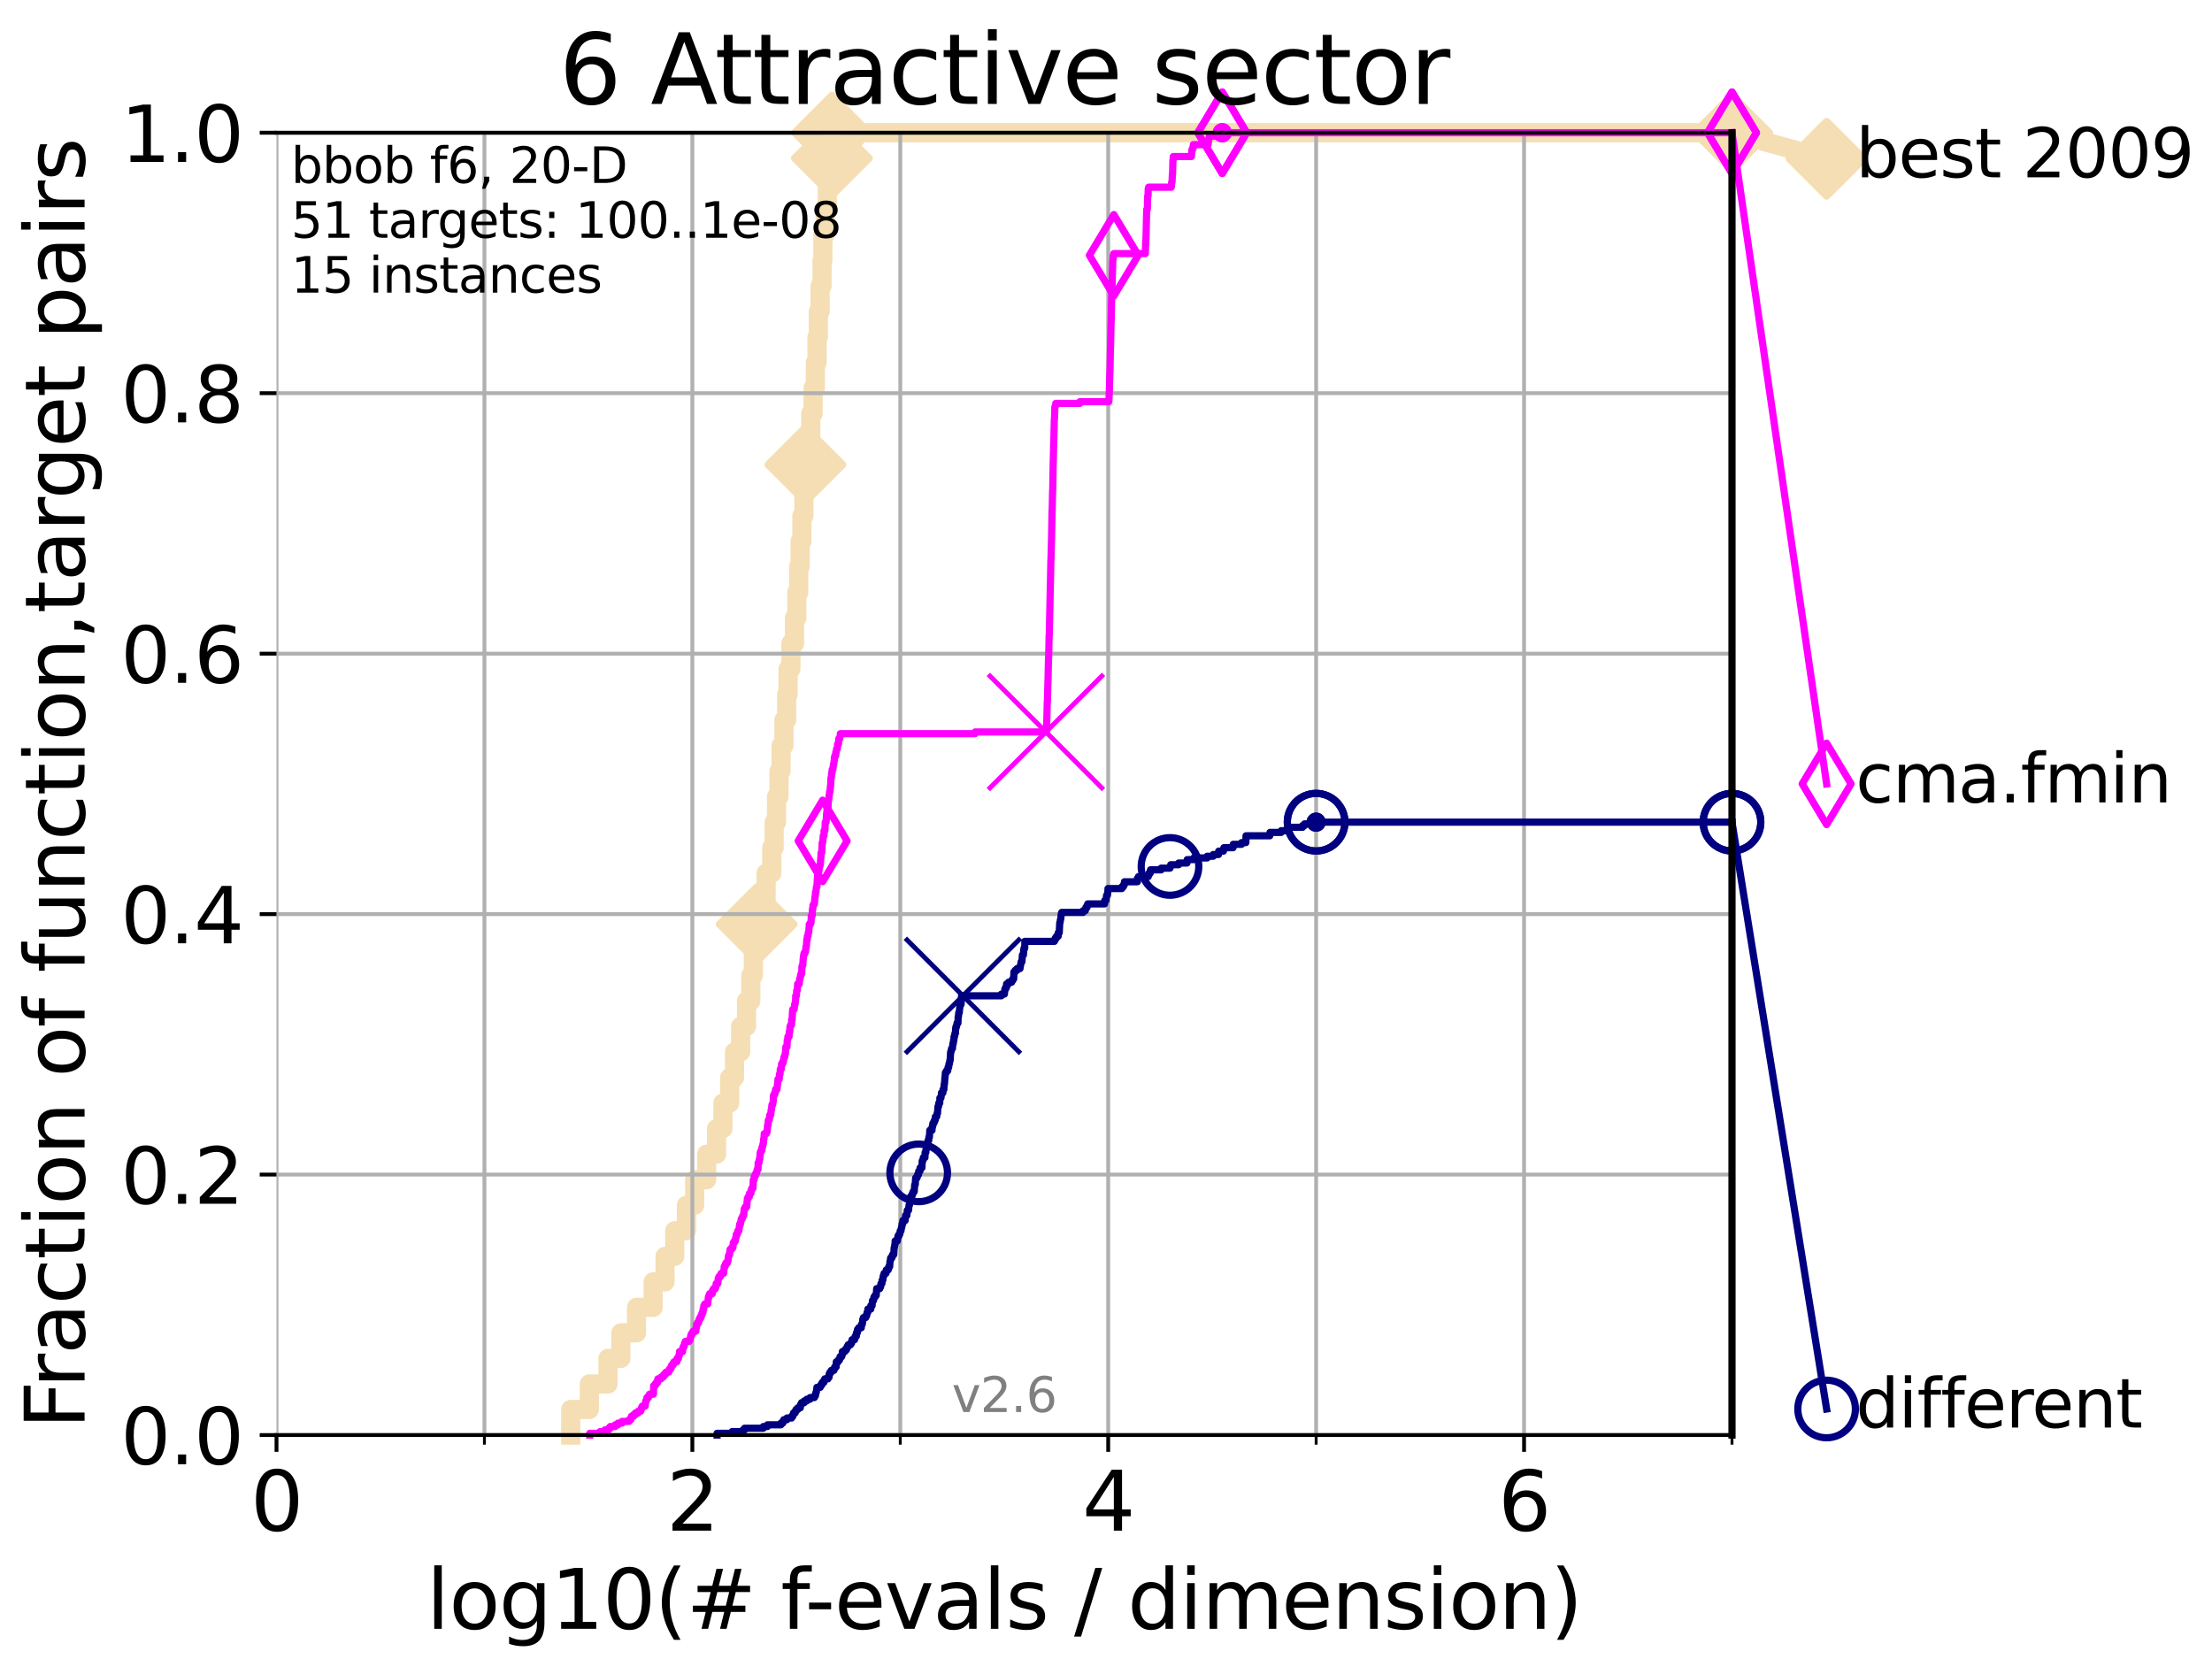 <?xml version="1.0" encoding="utf-8" standalone="no"?>
<!DOCTYPE svg PUBLIC "-//W3C//DTD SVG 1.1//EN"
  "http://www.w3.org/Graphics/SVG/1.1/DTD/svg11.dtd">
<svg height="345.6pt" version="1.1" viewBox="0 0 460.8 345.6" width="460.8pt" xmlns="http://www.w3.org/2000/svg" xmlns:xlink="http://www.w3.org/1999/xlink">
 <defs>
  <style type="text/css">*{stroke-linecap:butt;stroke-linejoin:round;}</style>
 </defs>
 <g id="figure_1">
  <g id="patch_1">
   <path d="M 0 345.6 
L 460.8 345.6 
L 460.8 0 
L 0 0 
z
" style="fill:#ffffff;"/>
  </g>
  <g id="axes_1">
   <g id="patch_2">
    <path d="M 57.6 298.944 
L 360.806 298.944 
L 360.806 27.648 
L 57.6 27.648 
z
" style="fill:#ffffff;"/>
   </g>
   <g id="line2d_1">
    <path d="M 118.89 298.944 
L 118.89 293.624 
L 122.766 293.624 
L 122.766 288.305 
L 126.661 288.305 
L 126.661 282.985 
L 129.334 282.985 
L 129.334 277.666 
L 132.604 277.666 
L 132.604 272.346 
L 136.069 272.346 
L 136.069 267.027 
L 138.541 267.027 
L 138.541 261.707 
L 140.566 261.707 
L 140.566 256.388 
L 143.006 256.388 
L 143.006 251.068 
L 144.713 251.068 
L 144.713 245.749 
L 147.208 245.749 
L 147.208 240.429 
L 149.274 240.429 
L 149.274 235.11 
L 150.594 235.11 
L 150.594 229.79 
L 152.008 229.79 
L 152.008 224.471 
L 153.013 224.471 
L 153.013 219.151 
L 154.284 219.151 
L 154.284 213.832 
L 155.511 213.832 
L 155.511 208.512 
L 156.408 208.512 
L 156.408 203.192 
L 156.937 203.192 
L 156.937 197.873 
L 157.637 197.873 
L 157.637 192.553 
L 158.432 192.553 
L 158.432 187.234 
L 159.589 187.234 
L 159.589 181.914 
L 160.77 181.914 
L 160.77 176.595 
L 161.274 176.595 
L 161.274 171.275 
L 161.766 171.275 
L 161.766 165.956 
L 162.277 165.956 
L 162.277 160.636 
L 162.712 160.636 
L 162.712 155.317 
L 163.308 155.317 
L 163.308 149.997 
L 163.873 149.997 
L 163.873 144.678 
L 164.171 144.678 
L 164.171 139.358 
L 164.759 139.358 
L 164.759 134.039 
L 165.508 134.039 
L 165.508 128.719 
L 165.993 128.719 
L 165.993 123.4 
L 166.385 123.4 
L 166.385 118.08 
L 166.679 118.08 
L 166.679 112.76 
L 167.051 112.76 
L 167.051 107.441 
L 167.469 107.441 
L 167.469 102.121 
L 167.775 102.121 
L 167.775 96.802 
L 168.259 96.802 
L 168.259 91.482 
L 168.895 91.482 
L 168.895 86.163 
L 169.388 86.163 
L 169.388 80.843 
L 169.857 80.843 
L 169.857 75.524 
L 170.198 75.524 
L 170.198 70.204 
L 170.477 70.204 
L 170.477 64.885 
L 170.847 64.885 
L 170.847 59.565 
L 171.247 59.565 
L 171.247 54.246 
L 171.418 54.246 
L 171.418 48.926 
L 171.895 48.926 
L 171.895 43.607 
L 172.344 43.607 
L 172.344 38.287 
L 172.881 38.287 
L 172.881 32.968 
L 173.298 32.968 
L 173.298 27.648 
L 360.806 27.648 
" style="fill:none;stroke:#f5deb3;stroke-linecap:square;stroke-width:4;"/>
   </g>
   <g id="line2d_2">
    <defs>
     <path d="M -0 7.778 
L 7.778 0 
L 0 -7.778 
L -7.778 -0 
z
" id="mc4cf26d261" style="stroke:#f5deb3;stroke-linejoin:miter;stroke-width:1.5;"/>
    </defs>
    <g>
     <use style="fill:#f5deb3;stroke:#f5deb3;stroke-linejoin:miter;stroke-width:1.5;" x="157.637" xlink:href="#mc4cf26d261" y="192.553"/>
     <use style="fill:#f5deb3;stroke:#f5deb3;stroke-linejoin:miter;stroke-width:1.5;" x="167.775" xlink:href="#mc4cf26d261" y="96.802"/>
     <use style="fill:#f5deb3;stroke:#f5deb3;stroke-linejoin:miter;stroke-width:1.5;" x="173.298" xlink:href="#mc4cf26d261" y="32.968"/>
     <use style="fill:#f5deb3;stroke:#f5deb3;stroke-linejoin:miter;stroke-width:1.5;" x="173.298" xlink:href="#mc4cf26d261" y="27.648"/>
     <use style="fill:#f5deb3;stroke:#f5deb3;stroke-linejoin:miter;stroke-width:1.5;" x="360.806" xlink:href="#mc4cf26d261" y="27.648"/>
    </g>
   </g>
   <g id="line2d_3">
    <path style="fill:none;stroke:#f5deb3;stroke-linecap:square;stroke-width:4;"/>
    <g/>
   </g>
   <g id="line2d_4">
    <path d="M 360.806 27.648 
L 380.515 33.074 
" style="fill:none;stroke:#f5deb3;stroke-linecap:square;stroke-width:4;"/>
    <g>
     <use style="fill:#f5deb3;stroke:#f5deb3;stroke-linejoin:miter;stroke-width:1.5;" x="360.806" xlink:href="#mc4cf26d261" y="27.648"/>
     <use style="fill:#f5deb3;stroke:#f5deb3;stroke-linejoin:miter;stroke-width:1.5;" x="380.515" xlink:href="#mc4cf26d261" y="33.074"/>
    </g>
   </g>
   <g id="matplotlib.axis_1">
    <g id="xtick_1">
     <g id="line2d_5">
      <path clip-path="url(#pa8941896c8)" d="M 57.6 298.944 
L 57.6 27.648 
" style="fill:none;stroke:#b0b0b0;stroke-linecap:square;stroke-width:0.8;"/>
     </g>
     <g id="line2d_6">
      <defs>
       <path d="M 0 0 
L 0 3.5 
" id="meb0733af43" style="stroke:#000000;stroke-width:0.8;"/>
      </defs>
      <g>
       <use style="stroke:#000000;stroke-width:0.8;" x="57.6" xlink:href="#meb0733af43" y="298.944"/>
      </g>
     </g>
     <g id="text_1">
      <!-- 0 -->
      <g transform="translate(52.192 318.861)scale(0.17 -0.17)">
       <defs>
        <path d="M 2034 4250 
Q 1547 4250 1301 3770 
Q 1056 3291 1056 2328 
Q 1056 1369 1301 889 
Q 1547 409 2034 409 
Q 2525 409 2770 889 
Q 3016 1369 3016 2328 
Q 3016 3291 2770 3770 
Q 2525 4250 2034 4250 
z
M 2034 4750 
Q 2819 4750 3233 4129 
Q 3647 3509 3647 2328 
Q 3647 1150 3233 529 
Q 2819 -91 2034 -91 
Q 1250 -91 836 529 
Q 422 1150 422 2328 
Q 422 3509 836 4129 
Q 1250 4750 2034 4750 
z
" id="DejaVuSans-30" transform="scale(0.016)"/>
       </defs>
       <use xlink:href="#DejaVuSans-30"/>
      </g>
     </g>
    </g>
    <g id="xtick_2">
     <g id="line2d_7">
      <path clip-path="url(#pa8941896c8)" d="M 144.23 298.944 
L 144.23 27.648 
" style="fill:none;stroke:#b0b0b0;stroke-linecap:square;stroke-width:0.8;"/>
     </g>
     <g id="line2d_8">
      <g>
       <use style="stroke:#000000;stroke-width:0.8;" x="144.23" xlink:href="#meb0733af43" y="298.944"/>
      </g>
     </g>
     <g id="text_2">
      <!-- 2 -->
      <g transform="translate(138.822 318.861)scale(0.17 -0.17)">
       <defs>
        <path d="M 1228 531 
L 3431 531 
L 3431 0 
L 469 0 
L 469 531 
Q 828 903 1448 1529 
Q 2069 2156 2228 2338 
Q 2531 2678 2651 2914 
Q 2772 3150 2772 3378 
Q 2772 3750 2511 3984 
Q 2250 4219 1831 4219 
Q 1534 4219 1204 4116 
Q 875 4013 500 3803 
L 500 4441 
Q 881 4594 1212 4672 
Q 1544 4750 1819 4750 
Q 2544 4750 2975 4387 
Q 3406 4025 3406 3419 
Q 3406 3131 3298 2873 
Q 3191 2616 2906 2266 
Q 2828 2175 2409 1742 
Q 1991 1309 1228 531 
z
" id="DejaVuSans-32" transform="scale(0.016)"/>
       </defs>
       <use xlink:href="#DejaVuSans-32"/>
      </g>
     </g>
    </g>
    <g id="xtick_3">
     <g id="line2d_9">
      <path clip-path="url(#pa8941896c8)" d="M 230.861 298.944 
L 230.861 27.648 
" style="fill:none;stroke:#b0b0b0;stroke-linecap:square;stroke-width:0.8;"/>
     </g>
     <g id="line2d_10">
      <g>
       <use style="stroke:#000000;stroke-width:0.8;" x="230.861" xlink:href="#meb0733af43" y="298.944"/>
      </g>
     </g>
     <g id="text_3">
      <!-- 4 -->
      <g transform="translate(225.453 318.861)scale(0.17 -0.17)">
       <defs>
        <path d="M 2419 4116 
L 825 1625 
L 2419 1625 
L 2419 4116 
z
M 2253 4666 
L 3047 4666 
L 3047 1625 
L 3713 1625 
L 3713 1100 
L 3047 1100 
L 3047 0 
L 2419 0 
L 2419 1100 
L 313 1100 
L 313 1709 
L 2253 4666 
z
" id="DejaVuSans-34" transform="scale(0.016)"/>
       </defs>
       <use xlink:href="#DejaVuSans-34"/>
      </g>
     </g>
    </g>
    <g id="xtick_4">
     <g id="line2d_11">
      <path clip-path="url(#pa8941896c8)" d="M 317.491 298.944 
L 317.491 27.648 
" style="fill:none;stroke:#b0b0b0;stroke-linecap:square;stroke-width:0.8;"/>
     </g>
     <g id="line2d_12">
      <g>
       <use style="stroke:#000000;stroke-width:0.8;" x="317.491" xlink:href="#meb0733af43" y="298.944"/>
      </g>
     </g>
     <g id="text_4">
      <!-- 6 -->
      <g transform="translate(312.083 318.861)scale(0.17 -0.17)">
       <defs>
        <path d="M 2113 2584 
Q 1688 2584 1439 2293 
Q 1191 2003 1191 1497 
Q 1191 994 1439 701 
Q 1688 409 2113 409 
Q 2538 409 2786 701 
Q 3034 994 3034 1497 
Q 3034 2003 2786 2293 
Q 2538 2584 2113 2584 
z
M 3366 4563 
L 3366 3988 
Q 3128 4100 2886 4159 
Q 2644 4219 2406 4219 
Q 1781 4219 1451 3797 
Q 1122 3375 1075 2522 
Q 1259 2794 1537 2939 
Q 1816 3084 2150 3084 
Q 2853 3084 3261 2657 
Q 3669 2231 3669 1497 
Q 3669 778 3244 343 
Q 2819 -91 2113 -91 
Q 1303 -91 875 529 
Q 447 1150 447 2328 
Q 447 3434 972 4092 
Q 1497 4750 2381 4750 
Q 2619 4750 2861 4703 
Q 3103 4656 3366 4563 
z
" id="DejaVuSans-36" transform="scale(0.016)"/>
       </defs>
       <use xlink:href="#DejaVuSans-36"/>
      </g>
     </g>
    </g>
    <g id="xtick_5">
     <g id="line2d_13">
      <path clip-path="url(#pa8941896c8)" d="M 100.915 298.944 
L 100.915 27.648 
" style="fill:none;stroke:#b0b0b0;stroke-linecap:square;stroke-width:0.8;"/>
     </g>
     <g id="line2d_14">
      <defs>
       <path d="M 0 0 
L 0 2 
" id="m383f878ef4" style="stroke:#000000;stroke-width:0.6;"/>
      </defs>
      <g>
       <use style="stroke:#000000;stroke-width:0.6;" x="100.915" xlink:href="#m383f878ef4" y="298.944"/>
      </g>
     </g>
    </g>
    <g id="xtick_6">
     <g id="line2d_15">
      <path clip-path="url(#pa8941896c8)" d="M 187.546 298.944 
L 187.546 27.648 
" style="fill:none;stroke:#b0b0b0;stroke-linecap:square;stroke-width:0.8;"/>
     </g>
     <g id="line2d_16">
      <g>
       <use style="stroke:#000000;stroke-width:0.6;" x="187.546" xlink:href="#m383f878ef4" y="298.944"/>
      </g>
     </g>
    </g>
    <g id="xtick_7">
     <g id="line2d_17">
      <path clip-path="url(#pa8941896c8)" d="M 274.176 298.944 
L 274.176 27.648 
" style="fill:none;stroke:#b0b0b0;stroke-linecap:square;stroke-width:0.8;"/>
     </g>
     <g id="line2d_18">
      <g>
       <use style="stroke:#000000;stroke-width:0.6;" x="274.176" xlink:href="#m383f878ef4" y="298.944"/>
      </g>
     </g>
    </g>
    <g id="xtick_8">
     <g id="line2d_19">
      <path clip-path="url(#pa8941896c8)" d="M 360.806 298.944 
L 360.806 27.648 
" style="fill:none;stroke:#b0b0b0;stroke-linecap:square;stroke-width:0.8;"/>
     </g>
     <g id="line2d_20">
      <g>
       <use style="stroke:#000000;stroke-width:0.6;" x="360.806" xlink:href="#m383f878ef4" y="298.944"/>
      </g>
     </g>
    </g>
    <g id="text_5">
     <!-- log10(# f-evals / dimension) -->
     <g transform="translate(88.823 339.314)scale(0.17 -0.17)">
      <defs>
       <path d="M 603 4863 
L 1178 4863 
L 1178 0 
L 603 0 
L 603 4863 
z
" id="DejaVuSans-6c" transform="scale(0.016)"/>
       <path d="M 1959 3097 
Q 1497 3097 1228 2736 
Q 959 2375 959 1747 
Q 959 1119 1226 758 
Q 1494 397 1959 397 
Q 2419 397 2687 759 
Q 2956 1122 2956 1747 
Q 2956 2369 2687 2733 
Q 2419 3097 1959 3097 
z
M 1959 3584 
Q 2709 3584 3137 3096 
Q 3566 2609 3566 1747 
Q 3566 888 3137 398 
Q 2709 -91 1959 -91 
Q 1206 -91 779 398 
Q 353 888 353 1747 
Q 353 2609 779 3096 
Q 1206 3584 1959 3584 
z
" id="DejaVuSans-6f" transform="scale(0.016)"/>
       <path d="M 2906 1791 
Q 2906 2416 2648 2759 
Q 2391 3103 1925 3103 
Q 1463 3103 1205 2759 
Q 947 2416 947 1791 
Q 947 1169 1205 825 
Q 1463 481 1925 481 
Q 2391 481 2648 825 
Q 2906 1169 2906 1791 
z
M 3481 434 
Q 3481 -459 3084 -895 
Q 2688 -1331 1869 -1331 
Q 1566 -1331 1297 -1286 
Q 1028 -1241 775 -1147 
L 775 -588 
Q 1028 -725 1275 -790 
Q 1522 -856 1778 -856 
Q 2344 -856 2625 -561 
Q 2906 -266 2906 331 
L 2906 616 
Q 2728 306 2450 153 
Q 2172 0 1784 0 
Q 1141 0 747 490 
Q 353 981 353 1791 
Q 353 2603 747 3093 
Q 1141 3584 1784 3584 
Q 2172 3584 2450 3431 
Q 2728 3278 2906 2969 
L 2906 3500 
L 3481 3500 
L 3481 434 
z
" id="DejaVuSans-67" transform="scale(0.016)"/>
       <path d="M 794 531 
L 1825 531 
L 1825 4091 
L 703 3866 
L 703 4441 
L 1819 4666 
L 2450 4666 
L 2450 531 
L 3481 531 
L 3481 0 
L 794 0 
L 794 531 
z
" id="DejaVuSans-31" transform="scale(0.016)"/>
       <path d="M 1984 4856 
Q 1566 4138 1362 3434 
Q 1159 2731 1159 2009 
Q 1159 1288 1364 580 
Q 1569 -128 1984 -844 
L 1484 -844 
Q 1016 -109 783 600 
Q 550 1309 550 2009 
Q 550 2706 781 3412 
Q 1013 4119 1484 4856 
L 1984 4856 
z
" id="DejaVuSans-28" transform="scale(0.016)"/>
       <path d="M 3272 2816 
L 2363 2816 
L 2100 1772 
L 3016 1772 
L 3272 2816 
z
M 2803 4594 
L 2478 3297 
L 3391 3297 
L 3719 4594 
L 4219 4594 
L 3897 3297 
L 4872 3297 
L 4872 2816 
L 3775 2816 
L 3519 1772 
L 4513 1772 
L 4513 1294 
L 3397 1294 
L 3072 0 
L 2572 0 
L 2894 1294 
L 1978 1294 
L 1656 0 
L 1153 0 
L 1478 1294 
L 494 1294 
L 494 1772 
L 1594 1772 
L 1856 2816 
L 850 2816 
L 850 3297 
L 1978 3297 
L 2297 4594 
L 2803 4594 
z
" id="DejaVuSans-23" transform="scale(0.016)"/>
       <path id="DejaVuSans-20" transform="scale(0.016)"/>
       <path d="M 2375 4863 
L 2375 4384 
L 1825 4384 
Q 1516 4384 1395 4259 
Q 1275 4134 1275 3809 
L 1275 3500 
L 2222 3500 
L 2222 3053 
L 1275 3053 
L 1275 0 
L 697 0 
L 697 3053 
L 147 3053 
L 147 3500 
L 697 3500 
L 697 3744 
Q 697 4328 969 4595 
Q 1241 4863 1831 4863 
L 2375 4863 
z
" id="DejaVuSans-66" transform="scale(0.016)"/>
       <path d="M 313 2009 
L 1997 2009 
L 1997 1497 
L 313 1497 
L 313 2009 
z
" id="DejaVuSans-2d" transform="scale(0.016)"/>
       <path d="M 3597 1894 
L 3597 1613 
L 953 1613 
Q 991 1019 1311 708 
Q 1631 397 2203 397 
Q 2534 397 2845 478 
Q 3156 559 3463 722 
L 3463 178 
Q 3153 47 2828 -22 
Q 2503 -91 2169 -91 
Q 1331 -91 842 396 
Q 353 884 353 1716 
Q 353 2575 817 3079 
Q 1281 3584 2069 3584 
Q 2775 3584 3186 3129 
Q 3597 2675 3597 1894 
z
M 3022 2063 
Q 3016 2534 2758 2815 
Q 2500 3097 2075 3097 
Q 1594 3097 1305 2825 
Q 1016 2553 972 2059 
L 3022 2063 
z
" id="DejaVuSans-65" transform="scale(0.016)"/>
       <path d="M 191 3500 
L 800 3500 
L 1894 563 
L 2988 3500 
L 3597 3500 
L 2284 0 
L 1503 0 
L 191 3500 
z
" id="DejaVuSans-76" transform="scale(0.016)"/>
       <path d="M 2194 1759 
Q 1497 1759 1228 1600 
Q 959 1441 959 1056 
Q 959 750 1161 570 
Q 1363 391 1709 391 
Q 2188 391 2477 730 
Q 2766 1069 2766 1631 
L 2766 1759 
L 2194 1759 
z
M 3341 1997 
L 3341 0 
L 2766 0 
L 2766 531 
Q 2569 213 2275 61 
Q 1981 -91 1556 -91 
Q 1019 -91 701 211 
Q 384 513 384 1019 
Q 384 1609 779 1909 
Q 1175 2209 1959 2209 
L 2766 2209 
L 2766 2266 
Q 2766 2663 2505 2880 
Q 2244 3097 1772 3097 
Q 1472 3097 1187 3025 
Q 903 2953 641 2809 
L 641 3341 
Q 956 3463 1253 3523 
Q 1550 3584 1831 3584 
Q 2591 3584 2966 3190 
Q 3341 2797 3341 1997 
z
" id="DejaVuSans-61" transform="scale(0.016)"/>
       <path d="M 2834 3397 
L 2834 2853 
Q 2591 2978 2328 3040 
Q 2066 3103 1784 3103 
Q 1356 3103 1142 2972 
Q 928 2841 928 2578 
Q 928 2378 1081 2264 
Q 1234 2150 1697 2047 
L 1894 2003 
Q 2506 1872 2764 1633 
Q 3022 1394 3022 966 
Q 3022 478 2636 193 
Q 2250 -91 1575 -91 
Q 1294 -91 989 -36 
Q 684 19 347 128 
L 347 722 
Q 666 556 975 473 
Q 1284 391 1588 391 
Q 1994 391 2212 530 
Q 2431 669 2431 922 
Q 2431 1156 2273 1281 
Q 2116 1406 1581 1522 
L 1381 1569 
Q 847 1681 609 1914 
Q 372 2147 372 2553 
Q 372 3047 722 3315 
Q 1072 3584 1716 3584 
Q 2034 3584 2315 3537 
Q 2597 3491 2834 3397 
z
" id="DejaVuSans-73" transform="scale(0.016)"/>
       <path d="M 1625 4666 
L 2156 4666 
L 531 -594 
L 0 -594 
L 1625 4666 
z
" id="DejaVuSans-2f" transform="scale(0.016)"/>
       <path d="M 2906 2969 
L 2906 4863 
L 3481 4863 
L 3481 0 
L 2906 0 
L 2906 525 
Q 2725 213 2448 61 
Q 2172 -91 1784 -91 
Q 1150 -91 751 415 
Q 353 922 353 1747 
Q 353 2572 751 3078 
Q 1150 3584 1784 3584 
Q 2172 3584 2448 3432 
Q 2725 3281 2906 2969 
z
M 947 1747 
Q 947 1113 1208 752 
Q 1469 391 1925 391 
Q 2381 391 2643 752 
Q 2906 1113 2906 1747 
Q 2906 2381 2643 2742 
Q 2381 3103 1925 3103 
Q 1469 3103 1208 2742 
Q 947 2381 947 1747 
z
" id="DejaVuSans-64" transform="scale(0.016)"/>
       <path d="M 603 3500 
L 1178 3500 
L 1178 0 
L 603 0 
L 603 3500 
z
M 603 4863 
L 1178 4863 
L 1178 4134 
L 603 4134 
L 603 4863 
z
" id="DejaVuSans-69" transform="scale(0.016)"/>
       <path d="M 3328 2828 
Q 3544 3216 3844 3400 
Q 4144 3584 4550 3584 
Q 5097 3584 5394 3201 
Q 5691 2819 5691 2113 
L 5691 0 
L 5113 0 
L 5113 2094 
Q 5113 2597 4934 2840 
Q 4756 3084 4391 3084 
Q 3944 3084 3684 2787 
Q 3425 2491 3425 1978 
L 3425 0 
L 2847 0 
L 2847 2094 
Q 2847 2600 2669 2842 
Q 2491 3084 2119 3084 
Q 1678 3084 1418 2786 
Q 1159 2488 1159 1978 
L 1159 0 
L 581 0 
L 581 3500 
L 1159 3500 
L 1159 2956 
Q 1356 3278 1631 3431 
Q 1906 3584 2284 3584 
Q 2666 3584 2933 3390 
Q 3200 3197 3328 2828 
z
" id="DejaVuSans-6d" transform="scale(0.016)"/>
       <path d="M 3513 2113 
L 3513 0 
L 2938 0 
L 2938 2094 
Q 2938 2591 2744 2837 
Q 2550 3084 2163 3084 
Q 1697 3084 1428 2787 
Q 1159 2491 1159 1978 
L 1159 0 
L 581 0 
L 581 3500 
L 1159 3500 
L 1159 2956 
Q 1366 3272 1645 3428 
Q 1925 3584 2291 3584 
Q 2894 3584 3203 3211 
Q 3513 2838 3513 2113 
z
" id="DejaVuSans-6e" transform="scale(0.016)"/>
       <path d="M 513 4856 
L 1013 4856 
Q 1481 4119 1714 3412 
Q 1947 2706 1947 2009 
Q 1947 1309 1714 600 
Q 1481 -109 1013 -844 
L 513 -844 
Q 928 -128 1133 580 
Q 1338 1288 1338 2009 
Q 1338 2731 1133 3434 
Q 928 4138 513 4856 
z
" id="DejaVuSans-29" transform="scale(0.016)"/>
      </defs>
      <use xlink:href="#DejaVuSans-6c"/>
      <use x="27.783" xlink:href="#DejaVuSans-6f"/>
      <use x="88.965" xlink:href="#DejaVuSans-67"/>
      <use x="152.441" xlink:href="#DejaVuSans-31"/>
      <use x="216.064" xlink:href="#DejaVuSans-30"/>
      <use x="279.688" xlink:href="#DejaVuSans-28"/>
      <use x="318.701" xlink:href="#DejaVuSans-23"/>
      <use x="402.49" xlink:href="#DejaVuSans-20"/>
      <use x="434.277" xlink:href="#DejaVuSans-66"/>
      <use x="463.982" xlink:href="#DejaVuSans-2d"/>
      <use x="500.066" xlink:href="#DejaVuSans-65"/>
      <use x="561.59" xlink:href="#DejaVuSans-76"/>
      <use x="620.77" xlink:href="#DejaVuSans-61"/>
      <use x="682.049" xlink:href="#DejaVuSans-6c"/>
      <use x="709.832" xlink:href="#DejaVuSans-73"/>
      <use x="761.932" xlink:href="#DejaVuSans-20"/>
      <use x="793.719" xlink:href="#DejaVuSans-2f"/>
      <use x="827.41" xlink:href="#DejaVuSans-20"/>
      <use x="859.197" xlink:href="#DejaVuSans-64"/>
      <use x="922.674" xlink:href="#DejaVuSans-69"/>
      <use x="950.457" xlink:href="#DejaVuSans-6d"/>
      <use x="1047.869" xlink:href="#DejaVuSans-65"/>
      <use x="1109.393" xlink:href="#DejaVuSans-6e"/>
      <use x="1172.771" xlink:href="#DejaVuSans-73"/>
      <use x="1224.871" xlink:href="#DejaVuSans-69"/>
      <use x="1252.654" xlink:href="#DejaVuSans-6f"/>
      <use x="1313.836" xlink:href="#DejaVuSans-6e"/>
      <use x="1377.215" xlink:href="#DejaVuSans-29"/>
     </g>
    </g>
   </g>
   <g id="matplotlib.axis_2">
    <g id="ytick_1">
     <g id="line2d_21">
      <path clip-path="url(#pa8941896c8)" d="M 57.6 298.944 
L 360.806 298.944 
" style="fill:none;stroke:#b0b0b0;stroke-linecap:square;stroke-width:0.8;"/>
     </g>
     <g id="line2d_22">
      <defs>
       <path d="M 0 0 
L -3.5 0 
" id="ma362f5acd8" style="stroke:#000000;stroke-width:0.8;"/>
      </defs>
      <g>
       <use style="stroke:#000000;stroke-width:0.8;" x="57.6" xlink:href="#ma362f5acd8" y="298.944"/>
      </g>
     </g>
     <g id="text_6">
      <!-- 0.0 -->
      <g transform="translate(25.155 305.023)scale(0.16 -0.16)">
       <defs>
        <path d="M 684 794 
L 1344 794 
L 1344 0 
L 684 0 
L 684 794 
z
" id="DejaVuSans-2e" transform="scale(0.016)"/>
       </defs>
       <use xlink:href="#DejaVuSans-30"/>
       <use x="63.623" xlink:href="#DejaVuSans-2e"/>
       <use x="95.41" xlink:href="#DejaVuSans-30"/>
      </g>
     </g>
    </g>
    <g id="ytick_2">
     <g id="line2d_23">
      <path clip-path="url(#pa8941896c8)" d="M 57.6 244.685 
L 360.806 244.685 
" style="fill:none;stroke:#b0b0b0;stroke-linecap:square;stroke-width:0.8;"/>
     </g>
     <g id="line2d_24">
      <g>
       <use style="stroke:#000000;stroke-width:0.8;" x="57.6" xlink:href="#ma362f5acd8" y="244.685"/>
      </g>
     </g>
     <g id="text_7">
      <!-- 0.2 -->
      <g transform="translate(25.155 250.764)scale(0.16 -0.16)">
       <use xlink:href="#DejaVuSans-30"/>
       <use x="63.623" xlink:href="#DejaVuSans-2e"/>
       <use x="95.41" xlink:href="#DejaVuSans-32"/>
      </g>
     </g>
    </g>
    <g id="ytick_3">
     <g id="line2d_25">
      <path clip-path="url(#pa8941896c8)" d="M 57.6 190.426 
L 360.806 190.426 
" style="fill:none;stroke:#b0b0b0;stroke-linecap:square;stroke-width:0.8;"/>
     </g>
     <g id="line2d_26">
      <g>
       <use style="stroke:#000000;stroke-width:0.8;" x="57.6" xlink:href="#ma362f5acd8" y="190.426"/>
      </g>
     </g>
     <g id="text_8">
      <!-- 0.4 -->
      <g transform="translate(25.155 196.504)scale(0.16 -0.16)">
       <use xlink:href="#DejaVuSans-30"/>
       <use x="63.623" xlink:href="#DejaVuSans-2e"/>
       <use x="95.41" xlink:href="#DejaVuSans-34"/>
      </g>
     </g>
    </g>
    <g id="ytick_4">
     <g id="line2d_27">
      <path clip-path="url(#pa8941896c8)" d="M 57.6 136.166 
L 360.806 136.166 
" style="fill:none;stroke:#b0b0b0;stroke-linecap:square;stroke-width:0.8;"/>
     </g>
     <g id="line2d_28">
      <g>
       <use style="stroke:#000000;stroke-width:0.8;" x="57.6" xlink:href="#ma362f5acd8" y="136.166"/>
      </g>
     </g>
     <g id="text_9">
      <!-- 0.6 -->
      <g transform="translate(25.155 142.245)scale(0.16 -0.16)">
       <use xlink:href="#DejaVuSans-30"/>
       <use x="63.623" xlink:href="#DejaVuSans-2e"/>
       <use x="95.41" xlink:href="#DejaVuSans-36"/>
      </g>
     </g>
    </g>
    <g id="ytick_5">
     <g id="line2d_29">
      <path clip-path="url(#pa8941896c8)" d="M 57.6 81.907 
L 360.806 81.907 
" style="fill:none;stroke:#b0b0b0;stroke-linecap:square;stroke-width:0.8;"/>
     </g>
     <g id="line2d_30">
      <g>
       <use style="stroke:#000000;stroke-width:0.8;" x="57.6" xlink:href="#ma362f5acd8" y="81.907"/>
      </g>
     </g>
     <g id="text_10">
      <!-- 0.8 -->
      <g transform="translate(25.155 87.986)scale(0.16 -0.16)">
       <defs>
        <path d="M 2034 2216 
Q 1584 2216 1326 1975 
Q 1069 1734 1069 1313 
Q 1069 891 1326 650 
Q 1584 409 2034 409 
Q 2484 409 2743 651 
Q 3003 894 3003 1313 
Q 3003 1734 2745 1975 
Q 2488 2216 2034 2216 
z
M 1403 2484 
Q 997 2584 770 2862 
Q 544 3141 544 3541 
Q 544 4100 942 4425 
Q 1341 4750 2034 4750 
Q 2731 4750 3128 4425 
Q 3525 4100 3525 3541 
Q 3525 3141 3298 2862 
Q 3072 2584 2669 2484 
Q 3125 2378 3379 2068 
Q 3634 1759 3634 1313 
Q 3634 634 3220 271 
Q 2806 -91 2034 -91 
Q 1263 -91 848 271 
Q 434 634 434 1313 
Q 434 1759 690 2068 
Q 947 2378 1403 2484 
z
M 1172 3481 
Q 1172 3119 1398 2916 
Q 1625 2713 2034 2713 
Q 2441 2713 2670 2916 
Q 2900 3119 2900 3481 
Q 2900 3844 2670 4047 
Q 2441 4250 2034 4250 
Q 1625 4250 1398 4047 
Q 1172 3844 1172 3481 
z
" id="DejaVuSans-38" transform="scale(0.016)"/>
       </defs>
       <use xlink:href="#DejaVuSans-30"/>
       <use x="63.623" xlink:href="#DejaVuSans-2e"/>
       <use x="95.41" xlink:href="#DejaVuSans-38"/>
      </g>
     </g>
    </g>
    <g id="ytick_6">
     <g id="line2d_31">
      <path clip-path="url(#pa8941896c8)" d="M 57.6 27.648 
L 360.806 27.648 
" style="fill:none;stroke:#b0b0b0;stroke-linecap:square;stroke-width:0.8;"/>
     </g>
     <g id="line2d_32">
      <g>
       <use style="stroke:#000000;stroke-width:0.8;" x="57.6" xlink:href="#ma362f5acd8" y="27.648"/>
      </g>
     </g>
     <g id="text_11">
      <!-- 1.0 -->
      <g transform="translate(25.155 33.727)scale(0.16 -0.16)">
       <use xlink:href="#DejaVuSans-31"/>
       <use x="63.623" xlink:href="#DejaVuSans-2e"/>
       <use x="95.41" xlink:href="#DejaVuSans-30"/>
      </g>
     </g>
    </g>
    <g id="text_12">
     <!-- Fraction of function,target pairs -->
     <g transform="translate(17.62 297.681)rotate(-90)scale(0.17 -0.17)">
      <defs>
       <path d="M 628 4666 
L 3309 4666 
L 3309 4134 
L 1259 4134 
L 1259 2759 
L 3109 2759 
L 3109 2228 
L 1259 2228 
L 1259 0 
L 628 0 
L 628 4666 
z
" id="DejaVuSans-46" transform="scale(0.016)"/>
       <path d="M 2631 2963 
Q 2534 3019 2420 3045 
Q 2306 3072 2169 3072 
Q 1681 3072 1420 2755 
Q 1159 2438 1159 1844 
L 1159 0 
L 581 0 
L 581 3500 
L 1159 3500 
L 1159 2956 
Q 1341 3275 1631 3429 
Q 1922 3584 2338 3584 
Q 2397 3584 2469 3576 
Q 2541 3569 2628 3553 
L 2631 2963 
z
" id="DejaVuSans-72" transform="scale(0.016)"/>
       <path d="M 3122 3366 
L 3122 2828 
Q 2878 2963 2633 3030 
Q 2388 3097 2138 3097 
Q 1578 3097 1268 2742 
Q 959 2388 959 1747 
Q 959 1106 1268 751 
Q 1578 397 2138 397 
Q 2388 397 2633 464 
Q 2878 531 3122 666 
L 3122 134 
Q 2881 22 2623 -34 
Q 2366 -91 2075 -91 
Q 1284 -91 818 406 
Q 353 903 353 1747 
Q 353 2603 823 3093 
Q 1294 3584 2113 3584 
Q 2378 3584 2631 3529 
Q 2884 3475 3122 3366 
z
" id="DejaVuSans-63" transform="scale(0.016)"/>
       <path d="M 1172 4494 
L 1172 3500 
L 2356 3500 
L 2356 3053 
L 1172 3053 
L 1172 1153 
Q 1172 725 1289 603 
Q 1406 481 1766 481 
L 2356 481 
L 2356 0 
L 1766 0 
Q 1100 0 847 248 
Q 594 497 594 1153 
L 594 3053 
L 172 3053 
L 172 3500 
L 594 3500 
L 594 4494 
L 1172 4494 
z
" id="DejaVuSans-74" transform="scale(0.016)"/>
       <path d="M 544 1381 
L 544 3500 
L 1119 3500 
L 1119 1403 
Q 1119 906 1312 657 
Q 1506 409 1894 409 
Q 2359 409 2629 706 
Q 2900 1003 2900 1516 
L 2900 3500 
L 3475 3500 
L 3475 0 
L 2900 0 
L 2900 538 
Q 2691 219 2414 64 
Q 2138 -91 1772 -91 
Q 1169 -91 856 284 
Q 544 659 544 1381 
z
M 1991 3584 
L 1991 3584 
z
" id="DejaVuSans-75" transform="scale(0.016)"/>
       <path d="M 750 794 
L 1409 794 
L 1409 256 
L 897 -744 
L 494 -744 
L 750 256 
L 750 794 
z
" id="DejaVuSans-2c" transform="scale(0.016)"/>
       <path d="M 1159 525 
L 1159 -1331 
L 581 -1331 
L 581 3500 
L 1159 3500 
L 1159 2969 
Q 1341 3281 1617 3432 
Q 1894 3584 2278 3584 
Q 2916 3584 3314 3078 
Q 3713 2572 3713 1747 
Q 3713 922 3314 415 
Q 2916 -91 2278 -91 
Q 1894 -91 1617 61 
Q 1341 213 1159 525 
z
M 3116 1747 
Q 3116 2381 2855 2742 
Q 2594 3103 2138 3103 
Q 1681 3103 1420 2742 
Q 1159 2381 1159 1747 
Q 1159 1113 1420 752 
Q 1681 391 2138 391 
Q 2594 391 2855 752 
Q 3116 1113 3116 1747 
z
" id="DejaVuSans-70" transform="scale(0.016)"/>
      </defs>
      <use xlink:href="#DejaVuSans-46"/>
      <use x="50.27" xlink:href="#DejaVuSans-72"/>
      <use x="91.383" xlink:href="#DejaVuSans-61"/>
      <use x="152.662" xlink:href="#DejaVuSans-63"/>
      <use x="207.643" xlink:href="#DejaVuSans-74"/>
      <use x="246.852" xlink:href="#DejaVuSans-69"/>
      <use x="274.635" xlink:href="#DejaVuSans-6f"/>
      <use x="335.816" xlink:href="#DejaVuSans-6e"/>
      <use x="399.195" xlink:href="#DejaVuSans-20"/>
      <use x="430.982" xlink:href="#DejaVuSans-6f"/>
      <use x="492.164" xlink:href="#DejaVuSans-66"/>
      <use x="527.369" xlink:href="#DejaVuSans-20"/>
      <use x="559.156" xlink:href="#DejaVuSans-66"/>
      <use x="594.361" xlink:href="#DejaVuSans-75"/>
      <use x="657.74" xlink:href="#DejaVuSans-6e"/>
      <use x="721.119" xlink:href="#DejaVuSans-63"/>
      <use x="776.1" xlink:href="#DejaVuSans-74"/>
      <use x="815.309" xlink:href="#DejaVuSans-69"/>
      <use x="843.092" xlink:href="#DejaVuSans-6f"/>
      <use x="904.273" xlink:href="#DejaVuSans-6e"/>
      <use x="967.652" xlink:href="#DejaVuSans-2c"/>
      <use x="999.439" xlink:href="#DejaVuSans-74"/>
      <use x="1038.648" xlink:href="#DejaVuSans-61"/>
      <use x="1099.928" xlink:href="#DejaVuSans-72"/>
      <use x="1139.291" xlink:href="#DejaVuSans-67"/>
      <use x="1202.768" xlink:href="#DejaVuSans-65"/>
      <use x="1264.291" xlink:href="#DejaVuSans-74"/>
      <use x="1303.5" xlink:href="#DejaVuSans-20"/>
      <use x="1335.287" xlink:href="#DejaVuSans-70"/>
      <use x="1398.764" xlink:href="#DejaVuSans-61"/>
      <use x="1460.043" xlink:href="#DejaVuSans-69"/>
      <use x="1487.826" xlink:href="#DejaVuSans-72"/>
      <use x="1528.939" xlink:href="#DejaVuSans-73"/>
     </g>
    </g>
   </g>
   <g id="line2d_33">
    <defs>
     <path d="M 0 1.5 
C 0.398 1.5 0.779 1.342 1.061 1.061 
C 1.342 0.779 1.5 0.398 1.5 0 
C 1.5 -0.398 1.342 -0.779 1.061 -1.061 
C 0.779 -1.342 0.398 -1.5 0 -1.5 
C -0.398 -1.5 -0.779 -1.342 -1.061 -1.061 
C -1.342 -0.779 -1.5 -0.398 -1.5 0 
C -1.5 0.398 -1.342 0.779 -1.061 1.061 
C -0.779 1.342 -0.398 1.5 0 1.5 
z
" id="ma1b4d0be8d" style="stroke:#f5deb3;"/>
    </defs>
    <g>
     <use style="fill:#f5deb3;stroke:#f5deb3;" x="173.298" xlink:href="#ma1b4d0be8d" y="27.648"/>
     <use style="fill:#f5deb3;stroke:#f5deb3;" x="173.298" xlink:href="#ma1b4d0be8d" y="27.648"/>
    </g>
   </g>
   <g id="line2d_34">
    <defs>
     <path d="M 0 1.5 
C 0.398 1.5 0.779 1.342 1.061 1.061 
C 1.342 0.779 1.5 0.398 1.5 0 
C 1.5 -0.398 1.342 -0.779 1.061 -1.061 
C 0.779 -1.342 0.398 -1.5 0 -1.5 
C -0.398 -1.5 -0.779 -1.342 -1.061 -1.061 
C -1.342 -0.779 -1.5 -0.398 -1.5 0 
C -1.5 0.398 -1.342 0.779 -1.061 1.061 
C -0.779 1.342 -0.398 1.5 0 1.5 
z
" id="me7be7d9ead" style="stroke:#000080;"/>
    </defs>
    <g>
     <use style="fill:#000080;stroke:#000080;" x="274.168" xlink:href="#me7be7d9ead" y="171.275"/>
     <use style="fill:#000080;stroke:#000080;" x="274.168" xlink:href="#me7be7d9ead" y="171.275"/>
    </g>
   </g>
   <g id="line2d_35">
    <path d="M 149.375 298.944 
L 149.375 298.589 
L 152.505 298.589 
L 152.505 298.235 
L 154.784 298.235 
L 154.784 297.88 
L 155.104 297.88 
L 155.104 297.525 
L 159.007 297.525 
L 159.007 297.171 
L 159.87 297.171 
L 159.87 296.816 
L 162.673 296.816 
L 162.673 296.462 
L 163.064 296.462 
L 163.064 296.107 
L 163.27 296.107 
L 163.27 295.752 
L 163.929 295.752 
L 163.929 295.398 
L 164.913 295.398 
L 164.913 295.043 
L 165.168 295.043 
L 165.168 294.688 
L 165.303 294.688 
L 165.303 294.334 
L 165.638 294.334 
L 165.638 293.979 
L 165.83 293.979 
L 165.83 293.624 
L 166.196 293.624 
L 166.196 293.27 
L 166.721 293.27 
L 166.789 292.561 
L 166.981 292.561 
L 166.981 292.206 
L 167.523 292.206 
L 167.523 291.851 
L 168.045 291.851 
L 168.045 291.497 
L 168.733 291.497 
L 168.733 291.142 
L 169.641 291.142 
L 169.641 290.787 
L 169.864 290.787 
L 169.969 290.078 
L 170.041 290.078 
L 170.141 289.369 
L 170.174 289.369 
L 170.174 289.014 
L 170.863 289.014 
L 170.863 288.66 
L 171.094 288.66 
L 171.094 288.305 
L 171.314 288.305 
L 171.314 287.95 
L 171.65 287.95 
L 171.65 287.596 
L 171.807 287.596 
L 171.807 287.241 
L 172.476 287.241 
L 172.476 286.886 
L 172.722 286.886 
L 172.738 286.177 
L 172.919 286.177 
L 172.919 285.822 
L 173.188 285.822 
L 173.188 285.468 
L 173.733 285.468 
L 173.733 285.113 
L 173.885 285.113 
L 173.885 284.759 
L 174.186 284.759 
L 174.216 283.695 
L 174.606 283.695 
L 174.606 283.34 
L 174.881 283.34 
L 174.991 282.631 
L 175.322 282.631 
L 175.322 282.276 
L 175.455 282.276 
L 175.476 281.567 
L 175.987 281.567 
L 175.987 281.212 
L 176.315 281.212 
L 176.315 280.858 
L 176.488 280.858 
L 176.488 280.503 
L 176.68 280.503 
L 176.68 280.148 
L 177.18 280.148 
L 177.18 279.794 
L 177.407 279.794 
L 177.497 279.084 
L 178.032 279.084 
L 178.137 278.375 
L 178.396 278.375 
L 178.402 277.666 
L 178.588 277.666 
L 178.633 276.957 
L 178.885 276.957 
L 178.885 276.602 
L 179.42 276.602 
L 179.461 275.893 
L 179.619 275.893 
L 179.728 275.183 
L 179.733 275.183 
L 179.733 274.829 
L 179.861 274.829 
L 179.861 274.474 
L 180.345 274.474 
L 180.345 274.12 
L 180.534 274.12 
L 180.624 273.41 
L 180.775 273.41 
L 180.794 272.701 
L 181.404 272.701 
L 181.406 271.992 
L 181.676 271.992 
L 181.75 270.928 
L 181.961 270.928 
L 182.047 270.219 
L 182.275 270.219 
L 182.275 269.864 
L 182.532 269.864 
L 182.628 268.445 
L 183.276 268.445 
L 183.276 268.091 
L 183.448 268.091 
L 183.522 267.381 
L 183.722 267.381 
L 183.763 266.672 
L 183.914 266.672 
L 183.964 265.963 
L 184.055 265.963 
L 184.055 265.608 
L 184.179 265.608 
L 184.179 265.254 
L 184.573 265.254 
L 184.637 264.544 
L 185.035 264.544 
L 185.035 264.19 
L 185.159 264.19 
L 185.159 263.835 
L 185.34 263.835 
L 185.395 262.771 
L 185.454 262.771 
L 185.527 262.062 
L 185.789 262.062 
L 185.789 261.707 
L 185.945 261.707 
L 185.945 261.353 
L 186.192 261.353 
L 186.266 259.934 
L 186.316 259.934 
L 186.415 259.225 
L 186.464 259.225 
L 186.474 258.516 
L 186.941 258.516 
L 187.01 257.806 
L 187.08 257.806 
L 187.08 257.452 
L 187.285 257.452 
L 187.285 257.097 
L 187.45 257.097 
L 187.535 256.388 
L 187.696 256.388 
L 187.788 255.678 
L 187.858 255.678 
L 187.921 254.969 
L 188.057 254.969 
L 188.086 254.26 
L 188.555 254.26 
L 188.657 253.196 
L 188.921 253.196 
L 188.999 252.132 
L 189.266 252.132 
L 189.365 251.068 
L 189.452 251.068 
L 189.518 250.359 
L 189.564 250.359 
L 189.658 249.295 
L 189.934 249.295 
L 189.934 248.94 
L 190.072 248.94 
L 190.072 248.586 
L 190.221 248.586 
L 190.221 248.231 
L 190.447 248.231 
L 190.546 246.813 
L 190.66 246.813 
L 190.738 245.394 
L 191.02 245.394 
L 191.02 245.039 
L 191.151 245.039 
L 191.151 244.685 
L 191.347 244.685 
L 191.381 243.976 
L 191.646 243.976 
L 191.679 243.266 
L 192.056 243.266 
L 192.108 241.848 
L 192.247 241.848 
L 192.345 241.138 
L 192.686 241.138 
L 192.715 240.075 
L 192.873 240.075 
L 192.918 239.365 
L 193 239.365 
L 193.094 238.301 
L 193.257 238.301 
L 193.311 237.592 
L 193.467 237.592 
L 193.511 236.883 
L 193.608 236.883 
L 193.694 235.464 
L 194.156 235.464 
L 194.176 234.755 
L 194.28 234.755 
L 194.319 234.046 
L 194.519 234.046 
L 194.519 233.691 
L 194.676 233.691 
L 194.676 233.336 
L 194.827 233.336 
L 194.857 232.627 
L 195.123 232.627 
L 195.219 231.918 
L 195.296 231.918 
L 195.396 230.499 
L 195.52 230.499 
L 195.572 229.79 
L 195.765 229.79 
L 195.795 228.726 
L 196.011 228.726 
L 196.106 228.017 
L 196.122 228.017 
L 196.122 227.662 
L 196.419 227.662 
L 196.449 226.953 
L 196.627 226.953 
L 196.677 225.889 
L 196.744 225.889 
L 196.844 224.471 
L 196.868 224.471 
L 196.948 223.407 
L 197.177 223.407 
L 197.177 223.052 
L 197.436 223.052 
L 197.495 222.343 
L 197.622 222.343 
L 197.686 221.634 
L 197.773 221.634 
L 197.865 220.924 
L 197.93 220.924 
L 198.027 219.151 
L 198.115 219.151 
L 198.221 218.442 
L 198.404 218.442 
L 198.503 217.378 
L 198.588 217.378 
L 198.647 216.669 
L 198.725 216.669 
L 198.738 215.959 
L 198.844 215.959 
L 198.925 215.25 
L 199.043 215.25 
L 199.075 214.186 
L 199.155 214.186 
L 199.155 213.832 
L 199.271 213.832 
L 199.364 213.122 
L 199.56 213.122 
L 199.61 211.704 
L 199.676 211.704 
L 199.713 210.994 
L 199.825 210.994 
L 199.919 209.931 
L 199.958 209.931 
L 200.007 209.221 
L 200.213 209.221 
L 200.313 207.448 
L 208.596 207.448 
L 208.596 207.093 
L 209.236 207.093 
L 209.336 206.03 
L 209.498 206.03 
L 209.498 205.675 
L 209.686 205.675 
L 209.686 204.966 
L 210.095 204.966 
L 210.095 204.611 
L 210.74 204.611 
L 210.74 204.256 
L 210.97 204.256 
L 210.97 203.902 
L 211.177 203.902 
L 211.213 202.483 
L 211.481 202.483 
L 211.481 202.129 
L 211.862 202.129 
L 211.862 201.774 
L 212.484 201.774 
L 212.57 201.065 
L 212.617 201.065 
L 212.722 200.355 
L 212.882 200.355 
L 212.983 198.937 
L 213.198 198.937 
L 213.253 197.873 
L 213.318 197.873 
L 213.318 197.518 
L 213.47 197.518 
L 213.493 196.1 
L 219.655 196.1 
L 219.655 195.745 
L 219.854 195.745 
L 219.854 195.39 
L 220.092 195.39 
L 220.092 195.036 
L 220.439 195.036 
L 220.439 194.327 
L 220.658 194.327 
L 220.768 192.199 
L 220.83 192.199 
L 220.922 191.49 
L 220.972 191.49 
L 221.067 190.426 
L 221.168 190.426 
L 221.168 190.071 
L 225.627 190.071 
L 225.627 189.716 
L 226.083 189.716 
L 226.083 189.362 
L 226.222 189.362 
L 226.222 189.007 
L 226.456 189.007 
L 226.456 188.652 
L 226.591 188.652 
L 226.591 188.298 
L 230.106 188.298 
L 230.141 187.589 
L 230.4 187.589 
L 230.511 186.525 
L 230.697 186.525 
L 230.805 185.461 
L 230.814 185.461 
L 230.814 185.106 
L 233.694 185.106 
L 233.694 184.751 
L 234.001 184.751 
L 234.001 184.397 
L 234.195 184.397 
L 234.246 183.688 
L 236.944 183.688 
L 236.944 182.978 
L 237.16 182.978 
L 237.16 182.624 
L 239.196 182.624 
L 239.196 182.269 
L 239.345 182.269 
L 239.345 181.914 
L 239.604 181.914 
L 239.671 181.205 
L 241.891 181.205 
L 241.891 180.85 
L 243.731 180.85 
L 243.731 180.496 
L 243.881 180.496 
L 243.881 180.141 
L 245.54 180.141 
L 245.54 179.787 
L 247.267 179.787 
L 247.312 179.077 
L 248.673 179.077 
L 248.673 178.723 
L 251.479 178.723 
L 251.479 178.368 
L 252.733 178.368 
L 252.733 178.013 
L 253.841 178.013 
L 253.875 177.304 
L 254.867 177.304 
L 254.951 176.595 
L 256.859 176.595 
L 256.905 175.886 
L 258.64 175.886 
L 258.64 175.531 
L 259.54 175.531 
L 259.566 174.112 
L 264.517 174.112 
L 264.567 173.403 
L 266.905 173.403 
L 266.905 173.048 
L 268.473 173.048 
L 268.514 172.339 
L 271.342 172.339 
L 271.342 171.985 
L 271.761 171.985 
L 271.761 171.63 
L 274.168 171.63 
L 274.168 171.275 
L 360.806 171.275 
L 360.806 171.275 
" style="fill:none;stroke:#000080;stroke-linecap:square;stroke-width:1.5;"/>
   </g>
   <g id="line2d_36">
    <defs>
     <path d="M 0 6 
C 1.591 6 3.117 5.368 4.243 4.243 
C 5.368 3.117 6 1.591 6 0 
C 6 -1.591 5.368 -3.117 4.243 -4.243 
C 3.117 -5.368 1.591 -6 0 -6 
C -1.591 -6 -3.117 -5.368 -4.243 -4.243 
C -5.368 -3.117 -6 -1.591 -6 0 
C -6 1.591 -5.368 3.117 -4.243 4.243 
C -3.117 5.368 -1.591 6 0 6 
z
" id="m60f2b57baa" style="stroke:#000080;stroke-width:1.5;"/>
    </defs>
    <g>
     <use style="fill-opacity:0;stroke:#000080;stroke-width:1.5;" x="191.381" xlink:href="#m60f2b57baa" y="244.33"/>
     <use style="fill-opacity:0;stroke:#000080;stroke-width:1.5;" x="243.731" xlink:href="#m60f2b57baa" y="180.496"/>
     <use style="fill-opacity:0;stroke:#000080;stroke-width:1.5;" x="274.168" xlink:href="#m60f2b57baa" y="171.275"/>
     <use style="fill-opacity:0;stroke:#000080;stroke-width:1.5;" x="274.168" xlink:href="#m60f2b57baa" y="171.275"/>
     <use style="fill-opacity:0;stroke:#000080;stroke-width:1.5;" x="360.806" xlink:href="#m60f2b57baa" y="171.275"/>
    </g>
   </g>
   <g id="line2d_37">
    <path style="fill:none;stroke:#000080;stroke-linecap:square;stroke-width:1.5;"/>
    <g/>
   </g>
   <g id="line2d_38">
    <path clip-path="url(#pa8941896c8)" d="M 200.594 207.448 
" style="fill:none;stroke:#000080;stroke-linecap:square;stroke-width:1.5;"/>
    <defs>
     <path d="M -12 12 
L 12 -12 
M -12 -12 
L 12 12 
" id="m36927e963c" style="stroke:#000080;"/>
    </defs>
    <g clip-path="url(#pa8941896c8)">
     <use style="fill:#000080;stroke:#000080;" x="200.594" xlink:href="#m36927e963c" y="207.448"/>
    </g>
   </g>
   <g id="line2d_39">
    <defs>
     <path d="M 0 1.5 
C 0.398 1.5 0.779 1.342 1.061 1.061 
C 1.342 0.779 1.5 0.398 1.5 0 
C 1.5 -0.398 1.342 -0.779 1.061 -1.061 
C 0.779 -1.342 0.398 -1.5 0 -1.5 
C -0.398 -1.5 -0.779 -1.342 -1.061 -1.061 
C -1.342 -0.779 -1.5 -0.398 -1.5 0 
C -1.5 0.398 -1.342 0.779 -1.061 1.061 
C -0.779 1.342 -0.398 1.5 0 1.5 
z
" id="ma48723467d" style="stroke:#ff00ff;"/>
    </defs>
    <g>
     <use style="fill:#ff00ff;stroke:#ff00ff;" x="254.617" xlink:href="#ma48723467d" y="27.648"/>
     <use style="fill:#ff00ff;stroke:#ff00ff;" x="254.617" xlink:href="#ma48723467d" y="27.648"/>
    </g>
   </g>
   <g id="line2d_40">
    <path d="M 122.855 298.944 
L 122.855 298.589 
L 124.985 298.589 
L 124.985 298.235 
L 126.004 298.235 
L 126.004 297.88 
L 126.781 297.88 
L 126.781 297.525 
L 127.111 297.525 
L 127.111 297.171 
L 128.156 297.171 
L 128.156 296.816 
L 128.744 296.816 
L 128.744 296.462 
L 129.582 296.462 
L 129.582 296.107 
L 131.059 296.107 
L 131.059 295.752 
L 131.397 295.752 
L 131.397 295.398 
L 131.527 295.398 
L 131.527 295.043 
L 131.983 295.043 
L 131.983 294.688 
L 132.376 294.688 
L 132.376 294.334 
L 132.95 294.334 
L 132.95 293.979 
L 133.474 293.979 
L 133.474 293.624 
L 133.607 293.624 
L 133.607 293.27 
L 133.788 293.27 
L 133.788 292.915 
L 134.4 292.915 
L 134.511 291.851 
L 134.652 291.851 
L 134.762 291.142 
L 135.085 291.142 
L 135.085 290.787 
L 135.298 290.787 
L 135.298 290.433 
L 136.127 290.433 
L 136.17 288.66 
L 136.485 288.66 
L 136.485 288.305 
L 136.753 288.305 
L 136.753 287.95 
L 137.017 287.95 
L 137.045 287.241 
L 137.695 287.241 
L 137.695 286.886 
L 138.116 286.886 
L 138.116 286.532 
L 138.439 286.532 
L 138.439 286.177 
L 138.756 286.177 
L 138.756 285.822 
L 139.314 285.822 
L 139.314 285.468 
L 139.496 285.468 
L 139.496 285.113 
L 139.784 285.113 
L 139.784 284.759 
L 139.903 284.759 
L 139.903 284.404 
L 140.185 284.404 
L 140.185 284.049 
L 140.405 284.049 
L 140.405 283.695 
L 140.995 283.695 
L 141.04 282.985 
L 141.338 282.985 
L 141.437 282.276 
L 141.546 282.276 
L 141.546 281.567 
L 142.196 281.567 
L 142.227 280.858 
L 142.342 280.858 
L 142.342 280.503 
L 142.518 280.503 
L 142.6 279.794 
L 142.774 279.794 
L 142.774 279.439 
L 143.57 279.439 
L 143.57 279.084 
L 143.764 279.084 
L 143.86 278.375 
L 143.946 278.375 
L 143.946 278.021 
L 144.155 278.021 
L 144.155 277.666 
L 144.39 277.666 
L 144.39 277.311 
L 144.941 277.311 
L 145.022 276.602 
L 145.076 276.602 
L 145.103 275.893 
L 145.3 275.893 
L 145.3 275.538 
L 145.538 275.538 
L 145.635 274.829 
L 145.808 274.829 
L 145.808 274.474 
L 146.023 274.474 
L 146.023 274.12 
L 146.16 274.12 
L 146.16 273.765 
L 146.278 273.765 
L 146.278 273.41 
L 146.446 273.41 
L 146.463 272.701 
L 146.596 272.701 
L 146.621 271.992 
L 146.81 271.992 
L 146.81 271.637 
L 147.431 271.637 
L 147.534 270.573 
L 147.558 270.573 
L 147.558 270.219 
L 147.684 270.219 
L 147.684 269.864 
L 147.832 269.864 
L 147.832 269.509 
L 148.383 269.509 
L 148.443 268.8 
L 148.645 268.8 
L 148.645 268.445 
L 149.021 268.445 
L 149.021 268.091 
L 149.144 268.091 
L 149.195 267.381 
L 149.545 267.381 
L 149.616 266.318 
L 149.757 266.318 
L 149.757 265.963 
L 150.042 265.963 
L 150.042 265.608 
L 150.242 265.608 
L 150.242 265.254 
L 150.74 265.254 
L 150.847 264.19 
L 150.867 264.19 
L 150.867 263.835 
L 151.051 263.835 
L 151.051 263.48 
L 151.194 263.48 
L 151.194 263.126 
L 151.491 263.126 
L 151.491 262.771 
L 151.643 262.771 
L 151.726 261.707 
L 151.852 261.707 
L 151.852 261.353 
L 151.983 261.353 
L 152.076 260.289 
L 152.396 260.289 
L 152.396 259.934 
L 152.674 259.934 
L 152.746 258.87 
L 152.966 258.87 
L 152.966 258.516 
L 153.183 258.516 
L 153.259 257.806 
L 153.335 257.806 
L 153.398 257.097 
L 153.611 257.097 
L 153.719 256.388 
L 153.928 256.388 
L 154.034 255.324 
L 154.101 255.324 
L 154.101 254.969 
L 154.257 254.969 
L 154.35 254.26 
L 154.421 254.26 
L 154.421 253.905 
L 154.612 253.905 
L 154.612 253.551 
L 154.758 253.551 
L 154.758 253.196 
L 154.929 253.196 
L 155.003 252.132 
L 155.062 252.132 
L 155.062 251.778 
L 155.256 251.778 
L 155.256 251.423 
L 155.552 251.423 
L 155.66 250.004 
L 155.696 250.004 
L 155.696 249.65 
L 155.854 249.65 
L 155.854 249.295 
L 156.101 249.295 
L 156.131 248.586 
L 156.428 248.586 
L 156.487 247.877 
L 156.624 247.877 
L 156.624 247.522 
L 156.851 247.522 
L 156.933 245.749 
L 157.095 245.749 
L 157.128 245.039 
L 157.321 245.039 
L 157.321 244.685 
L 157.48 244.685 
L 157.48 244.33 
L 157.637 244.33 
L 157.725 243.621 
L 157.908 243.621 
L 157.939 242.202 
L 158.12 242.202 
L 158.165 241.493 
L 158.277 241.493 
L 158.366 240.075 
L 158.507 240.075 
L 158.507 239.72 
L 158.691 239.72 
L 158.73 239.011 
L 158.835 239.011 
L 158.942 238.301 
L 159.02 238.301 
L 159.088 237.237 
L 159.144 237.237 
L 159.203 236.174 
L 159.652 236.174 
L 159.652 235.819 
L 159.792 235.819 
L 159.891 234.4 
L 159.984 234.4 
L 160.053 233.336 
L 160.243 233.336 
L 160.347 232.273 
L 160.562 232.273 
L 160.637 231.209 
L 160.707 231.209 
L 160.809 230.145 
L 160.956 230.145 
L 161.06 229.435 
L 161.076 229.435 
L 161.099 228.372 
L 161.191 228.372 
L 161.191 228.017 
L 161.377 228.017 
L 161.377 227.662 
L 161.505 227.662 
L 161.557 226.953 
L 161.855 226.953 
L 161.957 225.889 
L 161.998 225.889 
L 162.063 224.825 
L 162.331 224.825 
L 162.371 223.761 
L 162.485 223.761 
L 162.56 222.697 
L 162.754 222.697 
L 162.817 221.634 
L 163.009 221.634 
L 163.009 221.279 
L 163.185 221.279 
L 163.25 220.57 
L 163.305 220.57 
L 163.305 220.215 
L 163.461 220.215 
L 163.549 219.506 
L 163.616 219.506 
L 163.706 218.087 
L 163.939 218.087 
L 164.001 216.669 
L 164.077 216.669 
L 164.132 215.959 
L 164.376 215.959 
L 164.418 214.895 
L 164.53 214.895 
L 164.571 213.832 
L 164.705 213.832 
L 164.705 213.477 
L 164.894 213.477 
L 164.913 212.413 
L 165.013 212.413 
L 165.1 210.64 
L 165.134 210.64 
L 165.134 210.285 
L 165.429 210.285 
L 165.529 209.221 
L 165.632 209.221 
L 165.731 208.157 
L 165.755 208.157 
L 165.758 207.448 
L 165.907 207.448 
L 165.961 206.384 
L 166.067 206.384 
L 166.167 204.966 
L 166.507 204.966 
L 166.573 203.902 
L 166.673 203.902 
L 166.753 203.192 
L 166.857 203.192 
L 166.857 202.838 
L 167.009 202.838 
L 167.046 201.419 
L 167.121 201.419 
L 167.121 201.065 
L 167.24 201.065 
L 167.321 199.646 
L 167.354 199.646 
L 167.414 198.937 
L 167.496 198.937 
L 167.496 198.582 
L 167.678 198.582 
L 167.678 198.228 
L 167.813 198.228 
L 167.912 197.164 
L 167.987 197.164 
L 168.064 195.745 
L 168.177 195.745 
L 168.18 195.036 
L 168.319 195.036 
L 168.369 194.327 
L 168.465 194.327 
L 168.573 192.908 
L 168.578 192.908 
L 168.578 192.553 
L 168.814 192.553 
L 168.814 192.199 
L 168.949 192.199 
L 169.007 190.78 
L 169.185 190.78 
L 169.247 189.362 
L 169.329 189.362 
L 169.339 188.652 
L 169.497 188.652 
L 169.497 188.298 
L 169.66 188.298 
L 169.758 186.879 
L 169.818 186.879 
L 169.888 185.815 
L 169.984 185.815 
L 170.075 184.751 
L 170.177 184.751 
L 170.269 182.978 
L 170.313 182.978 
L 170.33 181.56 
L 170.582 181.56 
L 170.684 180.496 
L 170.759 180.496 
L 170.759 180.141 
L 170.883 180.141 
L 170.983 178.723 
L 171.006 178.723 
L 171.038 177.659 
L 171.175 177.659 
L 171.282 175.531 
L 171.374 175.531 
L 171.48 174.467 
L 171.487 174.467 
L 171.487 174.112 
L 171.65 174.112 
L 171.667 173.048 
L 171.837 173.048 
L 171.917 171.275 
L 172.091 171.275 
L 172.189 169.502 
L 172.221 169.502 
L 172.325 168.084 
L 172.508 168.084 
L 172.558 166.665 
L 172.631 166.665 
L 172.73 165.601 
L 172.776 165.601 
L 172.831 164.892 
L 172.903 164.892 
L 172.981 163.828 
L 173.028 163.828 
L 173.105 162.055 
L 173.178 162.055 
L 173.254 160.991 
L 173.32 160.991 
L 173.364 160.282 
L 173.51 160.282 
L 173.617 159.218 
L 173.682 159.218 
L 173.762 158.508 
L 173.801 158.508 
L 173.813 157.799 
L 173.916 157.799 
L 173.916 157.445 
L 174.09 157.445 
L 174.096 156.735 
L 174.201 156.735 
L 174.268 156.026 
L 174.425 156.026 
L 174.501 154.962 
L 174.671 154.962 
L 174.72 153.898 
L 174.932 153.898 
L 175.03 153.189 
L 175.059 153.189 
L 175.059 152.834 
L 203.148 152.834 
L 203.148 152.48 
L 217.972 152.48 
L 218.081 149.643 
L 218.084 149.643 
L 218.167 146.096 
L 218.198 146.096 
L 218.309 141.841 
L 218.316 141.841 
L 218.426 136.876 
L 218.46 136.876 
L 218.554 132.265 
L 218.587 132.265 
L 218.698 126.946 
L 218.702 126.946 
L 218.811 121.626 
L 218.819 121.626 
L 218.918 116.661 
L 218.937 116.661 
L 219.045 112.406 
L 219.055 112.406 
L 219.161 106.377 
L 219.191 106.377 
L 219.279 102.121 
L 219.303 102.121 
L 219.406 96.093 
L 219.419 96.093 
L 219.524 91.482 
L 219.535 91.482 
L 219.64 87.227 
L 219.664 87.227 
L 219.751 84.744 
L 219.823 84.744 
L 219.934 84.035 
L 224.96 84.035 
L 224.96 83.68 
L 230.996 83.68 
L 231.106 81.198 
L 231.108 81.198 
L 231.211 77.297 
L 231.226 77.297 
L 231.331 72.332 
L 231.349 72.332 
L 231.45 67.367 
L 231.467 67.367 
L 231.574 62.048 
L 231.599 62.048 
L 231.71 57.792 
L 231.714 57.792 
L 231.82 54.246 
L 231.847 54.246 
L 231.917 53.182 
L 232.032 53.182 
L 232.032 52.827 
L 238.587 52.827 
L 238.695 49.99 
L 238.723 49.99 
L 238.834 45.38 
L 238.84 45.38 
L 238.883 43.607 
L 239.013 43.607 
L 239.088 40.77 
L 239.164 40.77 
L 239.19 39.351 
L 239.285 39.351 
L 239.285 38.996 
L 244.001 38.996 
L 244.079 37.932 
L 244.153 37.932 
L 244.236 36.159 
L 244.272 36.159 
L 244.338 33.322 
L 244.399 33.322 
L 244.407 32.613 
L 248.188 32.613 
L 248.293 31.194 
L 248.428 31.194 
L 248.428 30.84 
L 248.576 30.84 
L 248.59 30.13 
L 251.654 30.13 
L 251.764 29.421 
L 251.766 29.421 
L 251.84 28.712 
L 251.928 28.712 
L 251.928 28.357 
L 254.581 28.357 
L 254.617 27.648 
L 360.806 27.648 
L 360.806 27.648 
" style="fill:none;stroke:#ff00ff;stroke-linecap:square;stroke-width:1.5;"/>
   </g>
   <g id="line2d_41">
    <defs>
     <path d="M -0 8.485 
L 5.091 0 
L 0 -8.485 
L -5.091 -0 
z
" id="m6b487e27ba" style="stroke:#ff00ff;stroke-linejoin:miter;stroke-width:1.5;"/>
    </defs>
    <g>
     <use style="fill-opacity:0;stroke:#ff00ff;stroke-linejoin:miter;stroke-width:1.5;" x="171.374" xlink:href="#m6b487e27ba" y="175.176"/>
     <use style="fill-opacity:0;stroke:#ff00ff;stroke-linejoin:miter;stroke-width:1.5;" x="232.032" xlink:href="#m6b487e27ba" y="53.182"/>
     <use style="fill-opacity:0;stroke:#ff00ff;stroke-linejoin:miter;stroke-width:1.5;" x="254.617" xlink:href="#m6b487e27ba" y="27.648"/>
     <use style="fill-opacity:0;stroke:#ff00ff;stroke-linejoin:miter;stroke-width:1.5;" x="254.617" xlink:href="#m6b487e27ba" y="27.648"/>
     <use style="fill-opacity:0;stroke:#ff00ff;stroke-linejoin:miter;stroke-width:1.5;" x="360.806" xlink:href="#m6b487e27ba" y="27.648"/>
    </g>
   </g>
   <g id="line2d_42">
    <path style="fill:none;stroke:#ff00ff;stroke-linecap:square;stroke-width:1.5;"/>
    <g/>
   </g>
   <g id="line2d_43">
    <path clip-path="url(#pa8941896c8)" d="M 217.88 152.48 
" style="fill:none;stroke:#ff00ff;stroke-linecap:square;stroke-width:1.5;"/>
    <defs>
     <path d="M -12 12 
L 12 -12 
M -12 -12 
L 12 12 
" id="m7f7089cbfc" style="stroke:#ff00ff;"/>
    </defs>
    <g clip-path="url(#pa8941896c8)">
     <use style="fill:#ff00ff;stroke:#ff00ff;" x="217.88" xlink:href="#m7f7089cbfc" y="152.48"/>
    </g>
   </g>
   <g id="line2d_44">
    <path d="M 360.806 171.275 
L 380.515 293.518 
" style="fill:none;stroke:#000080;stroke-linecap:square;stroke-width:1.5;"/>
    <g>
     <use style="fill-opacity:0;stroke:#000080;stroke-width:1.5;" x="360.806" xlink:href="#m60f2b57baa" y="171.275"/>
     <use style="fill-opacity:0;stroke:#000080;stroke-width:1.5;" x="380.515" xlink:href="#m60f2b57baa" y="293.518"/>
    </g>
   </g>
   <g id="line2d_45">
    <path d="M 360.806 27.648 
L 380.515 163.296 
" style="fill:none;stroke:#ff00ff;stroke-linecap:square;stroke-width:1.5;"/>
    <g>
     <use style="fill-opacity:0;stroke:#ff00ff;stroke-linejoin:miter;stroke-width:1.5;" x="360.806" xlink:href="#m6b487e27ba" y="27.648"/>
     <use style="fill-opacity:0;stroke:#ff00ff;stroke-linejoin:miter;stroke-width:1.5;" x="380.515" xlink:href="#m6b487e27ba" y="163.296"/>
    </g>
   </g>
   <g id="line2d_46">
    <path d="M 360.806 298.944 
L 360.806 27.648 
" style="fill:none;stroke:#000000;stroke-linecap:square;stroke-width:1.5;"/>
   </g>
   <g id="patch_3">
    <path d="M 57.6 298.944 
L 360.806 298.944 
" style="fill:none;stroke:#000000;stroke-linecap:square;stroke-linejoin:miter;stroke-width:0.8;"/>
   </g>
   <g id="patch_4">
    <path d="M 57.6 27.648 
L 360.806 27.648 
" style="fill:none;stroke:#000000;stroke-linecap:square;stroke-linejoin:miter;stroke-width:0.8;"/>
   </g>
   <g id="text_13">
    <!-- different -->
    <g transform="translate(386.579 297.381)scale(0.14 -0.14)">
     <use xlink:href="#DejaVuSans-64"/>
     <use x="63.477" xlink:href="#DejaVuSans-69"/>
     <use x="91.26" xlink:href="#DejaVuSans-66"/>
     <use x="126.465" xlink:href="#DejaVuSans-66"/>
     <use x="161.67" xlink:href="#DejaVuSans-65"/>
     <use x="223.193" xlink:href="#DejaVuSans-72"/>
     <use x="262.057" xlink:href="#DejaVuSans-65"/>
     <use x="323.58" xlink:href="#DejaVuSans-6e"/>
     <use x="386.959" xlink:href="#DejaVuSans-74"/>
    </g>
   </g>
   <g id="text_14">
    <!-- cma.fmin  -->
    <g transform="translate(386.579 167.159)scale(0.14 -0.14)">
     <use xlink:href="#DejaVuSans-63"/>
     <use x="54.98" xlink:href="#DejaVuSans-6d"/>
     <use x="152.393" xlink:href="#DejaVuSans-61"/>
     <use x="213.672" xlink:href="#DejaVuSans-2e"/>
     <use x="245.459" xlink:href="#DejaVuSans-66"/>
     <use x="280.664" xlink:href="#DejaVuSans-6d"/>
     <use x="378.076" xlink:href="#DejaVuSans-69"/>
     <use x="405.859" xlink:href="#DejaVuSans-6e"/>
     <use x="469.238" xlink:href="#DejaVuSans-20"/>
    </g>
   </g>
   <g id="text_15">
    <!-- best 2009 -->
    <g transform="translate(386.579 36.937)scale(0.14 -0.14)">
     <defs>
      <path d="M 3116 1747 
Q 3116 2381 2855 2742 
Q 2594 3103 2138 3103 
Q 1681 3103 1420 2742 
Q 1159 2381 1159 1747 
Q 1159 1113 1420 752 
Q 1681 391 2138 391 
Q 2594 391 2855 752 
Q 3116 1113 3116 1747 
z
M 1159 2969 
Q 1341 3281 1617 3432 
Q 1894 3584 2278 3584 
Q 2916 3584 3314 3078 
Q 3713 2572 3713 1747 
Q 3713 922 3314 415 
Q 2916 -91 2278 -91 
Q 1894 -91 1617 61 
Q 1341 213 1159 525 
L 1159 0 
L 581 0 
L 581 4863 
L 1159 4863 
L 1159 2969 
z
" id="DejaVuSans-62" transform="scale(0.016)"/>
      <path d="M 703 97 
L 703 672 
Q 941 559 1184 500 
Q 1428 441 1663 441 
Q 2288 441 2617 861 
Q 2947 1281 2994 2138 
Q 2813 1869 2534 1725 
Q 2256 1581 1919 1581 
Q 1219 1581 811 2004 
Q 403 2428 403 3163 
Q 403 3881 828 4315 
Q 1253 4750 1959 4750 
Q 2769 4750 3195 4129 
Q 3622 3509 3622 2328 
Q 3622 1225 3098 567 
Q 2575 -91 1691 -91 
Q 1453 -91 1209 -44 
Q 966 3 703 97 
z
M 1959 2075 
Q 2384 2075 2632 2365 
Q 2881 2656 2881 3163 
Q 2881 3666 2632 3958 
Q 2384 4250 1959 4250 
Q 1534 4250 1286 3958 
Q 1038 3666 1038 3163 
Q 1038 2656 1286 2365 
Q 1534 2075 1959 2075 
z
" id="DejaVuSans-39" transform="scale(0.016)"/>
     </defs>
     <use xlink:href="#DejaVuSans-62"/>
     <use x="63.477" xlink:href="#DejaVuSans-65"/>
     <use x="125" xlink:href="#DejaVuSans-73"/>
     <use x="177.1" xlink:href="#DejaVuSans-74"/>
     <use x="216.309" xlink:href="#DejaVuSans-20"/>
     <use x="248.096" xlink:href="#DejaVuSans-32"/>
     <use x="311.719" xlink:href="#DejaVuSans-30"/>
     <use x="375.342" xlink:href="#DejaVuSans-30"/>
     <use x="438.965" xlink:href="#DejaVuSans-39"/>
    </g>
   </g>
   <g id="text_16">
    <!-- bbob f6, 20-D -->
    <g transform="translate(60.632 38.111)scale(0.102 -0.102)">
     <defs>
      <path d="M 1259 4147 
L 1259 519 
L 2022 519 
Q 2988 519 3436 956 
Q 3884 1394 3884 2338 
Q 3884 3275 3436 3711 
Q 2988 4147 2022 4147 
L 1259 4147 
z
M 628 4666 
L 1925 4666 
Q 3281 4666 3915 4102 
Q 4550 3538 4550 2338 
Q 4550 1131 3912 565 
Q 3275 0 1925 0 
L 628 0 
L 628 4666 
z
" id="DejaVuSans-44" transform="scale(0.016)"/>
     </defs>
     <use xlink:href="#DejaVuSans-62"/>
     <use x="63.477" xlink:href="#DejaVuSans-62"/>
     <use x="126.953" xlink:href="#DejaVuSans-6f"/>
     <use x="188.135" xlink:href="#DejaVuSans-62"/>
     <use x="251.611" xlink:href="#DejaVuSans-20"/>
     <use x="283.398" xlink:href="#DejaVuSans-66"/>
     <use x="318.604" xlink:href="#DejaVuSans-36"/>
     <use x="382.227" xlink:href="#DejaVuSans-2c"/>
     <use x="414.014" xlink:href="#DejaVuSans-20"/>
     <use x="445.801" xlink:href="#DejaVuSans-32"/>
     <use x="509.424" xlink:href="#DejaVuSans-30"/>
     <use x="573.047" xlink:href="#DejaVuSans-2d"/>
     <use x="609.131" xlink:href="#DejaVuSans-44"/>
    </g>
    <!-- 51 targets: 100..1e-08 -->
    <g transform="translate(60.632 49.533)scale(0.102 -0.102)">
     <defs>
      <path d="M 691 4666 
L 3169 4666 
L 3169 4134 
L 1269 4134 
L 1269 2991 
Q 1406 3038 1543 3061 
Q 1681 3084 1819 3084 
Q 2600 3084 3056 2656 
Q 3513 2228 3513 1497 
Q 3513 744 3044 326 
Q 2575 -91 1722 -91 
Q 1428 -91 1123 -41 
Q 819 9 494 109 
L 494 744 
Q 775 591 1075 516 
Q 1375 441 1709 441 
Q 2250 441 2565 725 
Q 2881 1009 2881 1497 
Q 2881 1984 2565 2268 
Q 2250 2553 1709 2553 
Q 1456 2553 1204 2497 
Q 953 2441 691 2322 
L 691 4666 
z
" id="DejaVuSans-35" transform="scale(0.016)"/>
      <path d="M 750 794 
L 1409 794 
L 1409 0 
L 750 0 
L 750 794 
z
M 750 3309 
L 1409 3309 
L 1409 2516 
L 750 2516 
L 750 3309 
z
" id="DejaVuSans-3a" transform="scale(0.016)"/>
     </defs>
     <use xlink:href="#DejaVuSans-35"/>
     <use x="63.623" xlink:href="#DejaVuSans-31"/>
     <use x="127.246" xlink:href="#DejaVuSans-20"/>
     <use x="159.033" xlink:href="#DejaVuSans-74"/>
     <use x="198.242" xlink:href="#DejaVuSans-61"/>
     <use x="259.521" xlink:href="#DejaVuSans-72"/>
     <use x="298.885" xlink:href="#DejaVuSans-67"/>
     <use x="362.361" xlink:href="#DejaVuSans-65"/>
     <use x="423.885" xlink:href="#DejaVuSans-74"/>
     <use x="463.094" xlink:href="#DejaVuSans-73"/>
     <use x="515.193" xlink:href="#DejaVuSans-3a"/>
     <use x="548.885" xlink:href="#DejaVuSans-20"/>
     <use x="580.672" xlink:href="#DejaVuSans-31"/>
     <use x="644.295" xlink:href="#DejaVuSans-30"/>
     <use x="707.918" xlink:href="#DejaVuSans-30"/>
     <use x="771.541" xlink:href="#DejaVuSans-2e"/>
     <use x="803.328" xlink:href="#DejaVuSans-2e"/>
     <use x="835.115" xlink:href="#DejaVuSans-31"/>
     <use x="898.738" xlink:href="#DejaVuSans-65"/>
     <use x="960.262" xlink:href="#DejaVuSans-2d"/>
     <use x="996.346" xlink:href="#DejaVuSans-30"/>
     <use x="1059.969" xlink:href="#DejaVuSans-38"/>
    </g>
    <!-- 15 instances -->
    <g transform="translate(60.632 60.955)scale(0.102 -0.102)">
     <use xlink:href="#DejaVuSans-31"/>
     <use x="63.623" xlink:href="#DejaVuSans-35"/>
     <use x="127.246" xlink:href="#DejaVuSans-20"/>
     <use x="159.033" xlink:href="#DejaVuSans-69"/>
     <use x="186.816" xlink:href="#DejaVuSans-6e"/>
     <use x="250.195" xlink:href="#DejaVuSans-73"/>
     <use x="302.295" xlink:href="#DejaVuSans-74"/>
     <use x="341.504" xlink:href="#DejaVuSans-61"/>
     <use x="402.783" xlink:href="#DejaVuSans-6e"/>
     <use x="466.162" xlink:href="#DejaVuSans-63"/>
     <use x="521.143" xlink:href="#DejaVuSans-65"/>
     <use x="582.666" xlink:href="#DejaVuSans-73"/>
    </g>
   </g>
   <g id="text_17">
    <!-- v2.6 -->
    <g style="fill:#808080;" transform="translate(198.292 294.151)scale(0.1 -0.1)">
     <use xlink:href="#DejaVuSans-76"/>
     <use x="59.18" xlink:href="#DejaVuSans-32"/>
     <use x="122.803" xlink:href="#DejaVuSans-2e"/>
     <use x="154.59" xlink:href="#DejaVuSans-36"/>
    </g>
   </g>
   <g id="text_18">
    <!-- 6 Attractive sector -->
    <g transform="translate(116.459 21.648)scale(0.2 -0.2)">
     <defs>
      <path d="M 2188 4044 
L 1331 1722 
L 3047 1722 
L 2188 4044 
z
M 1831 4666 
L 2547 4666 
L 4325 0 
L 3669 0 
L 3244 1197 
L 1141 1197 
L 716 0 
L 50 0 
L 1831 4666 
z
" id="DejaVuSans-41" transform="scale(0.016)"/>
     </defs>
     <use xlink:href="#DejaVuSans-36"/>
     <use x="63.623" xlink:href="#DejaVuSans-20"/>
     <use x="95.41" xlink:href="#DejaVuSans-41"/>
     <use x="162.068" xlink:href="#DejaVuSans-74"/>
     <use x="201.277" xlink:href="#DejaVuSans-74"/>
     <use x="240.486" xlink:href="#DejaVuSans-72"/>
     <use x="281.6" xlink:href="#DejaVuSans-61"/>
     <use x="342.879" xlink:href="#DejaVuSans-63"/>
     <use x="397.859" xlink:href="#DejaVuSans-74"/>
     <use x="437.068" xlink:href="#DejaVuSans-69"/>
     <use x="464.852" xlink:href="#DejaVuSans-76"/>
     <use x="524.031" xlink:href="#DejaVuSans-65"/>
     <use x="585.555" xlink:href="#DejaVuSans-20"/>
     <use x="617.342" xlink:href="#DejaVuSans-73"/>
     <use x="669.441" xlink:href="#DejaVuSans-65"/>
     <use x="730.965" xlink:href="#DejaVuSans-63"/>
     <use x="785.945" xlink:href="#DejaVuSans-74"/>
     <use x="825.154" xlink:href="#DejaVuSans-6f"/>
     <use x="886.336" xlink:href="#DejaVuSans-72"/>
    </g>
   </g>
  </g>
 </g>
 <defs>
  <clipPath id="pa8941896c8">
   <rect height="271.296" width="303.206" x="57.6" y="27.648"/>
  </clipPath>
 </defs>
</svg>
